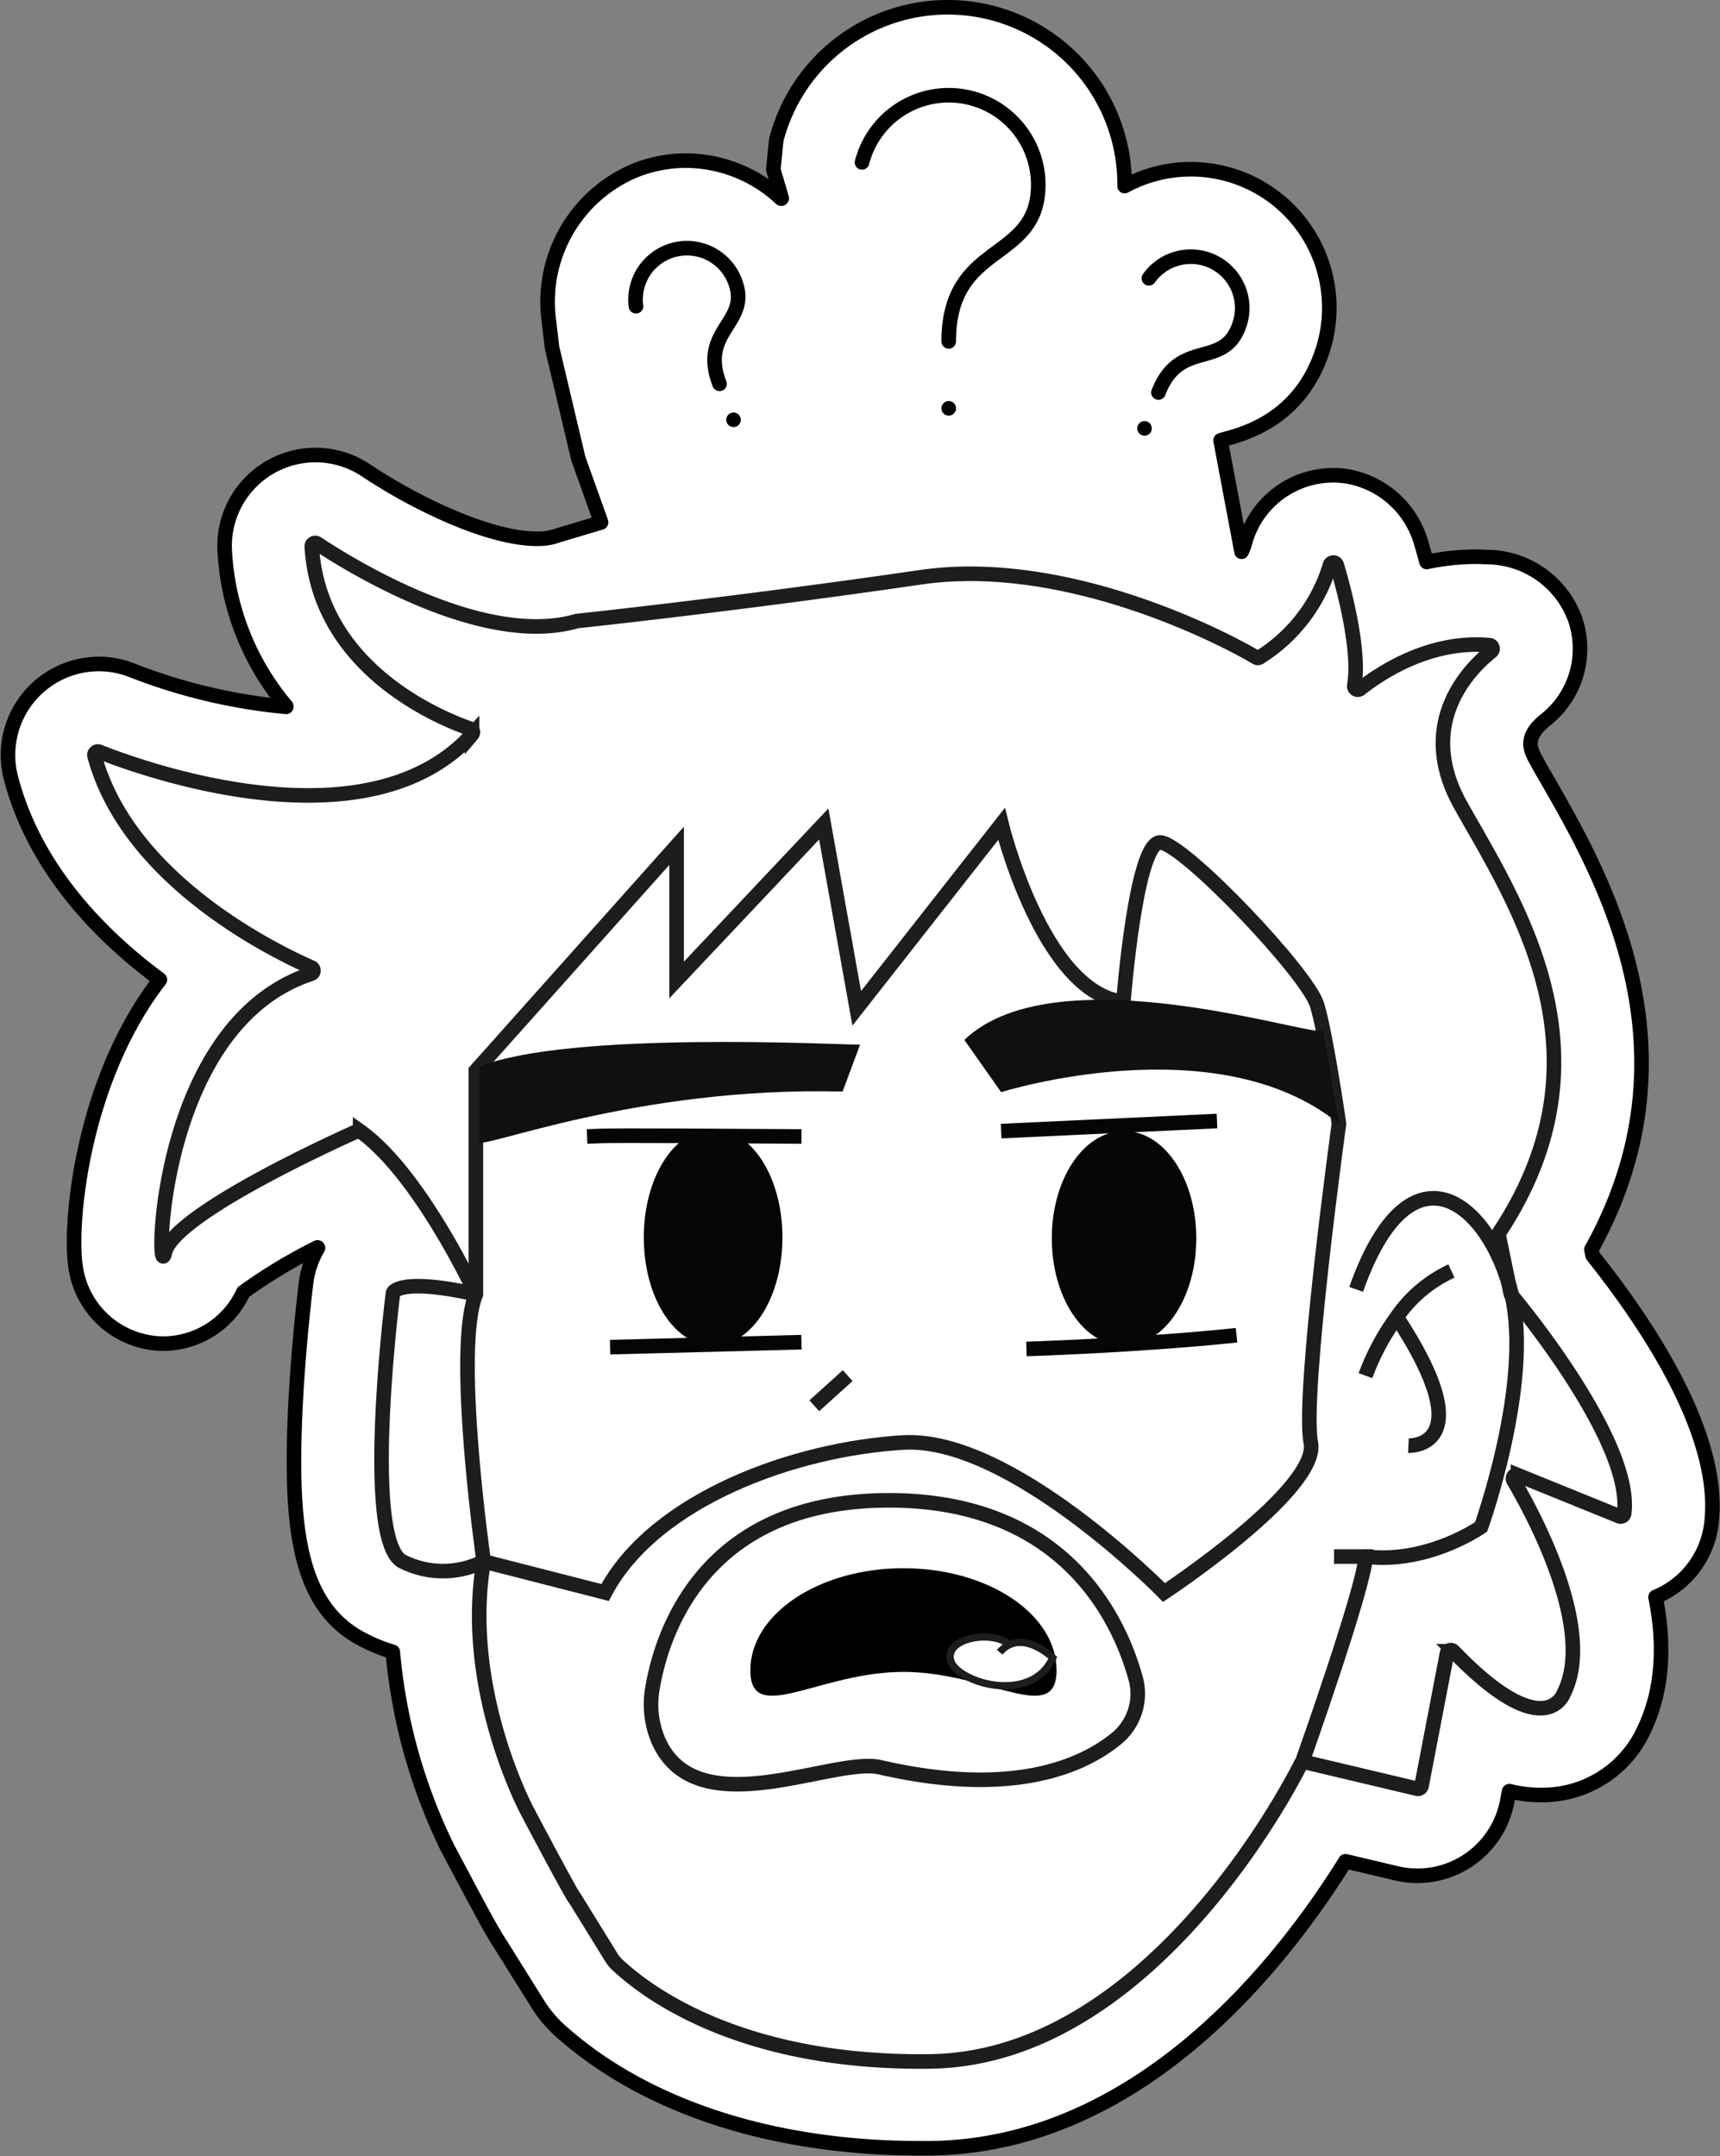 <svg xmlns="http://www.w3.org/2000/svg" viewBox="0 0 235.94 295.72"><rect x="0" y="0" width="235.94" height="295.72" fill="#808080" stroke="none"/><defs><style>.cls-1,.cls-6{fill:#fff;}.cls-1,.cls-7{stroke:#010101;stroke-linecap:round;stroke-linejoin:round;}.cls-1,.cls-2,.cls-4,.cls-5,.cls-7{stroke-width:2px;}.cls-2,.cls-4,.cls-7{fill:none;}.cls-2,.cls-6{stroke:#1d1d1b;}.cls-2,.cls-4,.cls-5,.cls-6{stroke-miterlimit:10;}.cls-3{fill:#101013;}.cls-4,.cls-5{stroke:#040505;}.cls-5{fill:#040505;}</style></defs><title>Face 404</title><g id="Capa_2" data-name="Capa 2"><g id="Capa_4" data-name="Capa 4"><path class="cls-1" d="M82.44,71.58a.06.06,0,0,1,0,.08l-5.63,1.68-1,.31a8.36,8.36,0,0,1-2.16.24c-6.46,0-16.41-4.7-23.41-9.36A12.47,12.47,0,0,0,30.83,75.62a36,36,0,0,0,8.43,21.22s0,.11,0,.1a77.72,77.72,0,0,1-21.13-5,12.3,12.3,0,0,0-4.6-.88,12.48,12.48,0,0,0-12,15.74C4.75,119,13.56,128.14,21.91,134.32a.05.05,0,0,1,0,.08c-10.67,13.79-12.47,33.52-11.53,39.4a12.23,12.23,0,0,0,12,10.47h0a12.13,12.13,0,0,0,11-7.07v0a73.58,73.58,0,0,1,10.15-6.12.06.06,0,0,1,.08.08,12.55,12.55,0,0,0-1.63,4.8c-.2,1.64-1.22,10.27-1.55,19.16-.54,15,.78,25.14,9.08,29.61a22.76,22.76,0,0,0,4.37,1.81s0,0,0,0a76.3,76.3,0,0,0,7.41,26.69c.2.41,2.12,4,3.52,6.64,1.56,2.9,2.74,5.11,3.86,6.81l0,0,5,8a17.21,17.21,0,0,0,3,3.66c11.59,10.5,29.18,16.28,49.53,16.28h1.53c28.58-.39,48.09-25.32,56.82-39.35a0,0,0,0,1,.06,0l6.94,1.64a12.38,12.38,0,0,0,2.91.34,12.54,12.54,0,0,0,12.27-10.1l.28-1.45s0-.06.07-.05a17.61,17.61,0,0,0,4.23.52h0A15.32,15.32,0,0,0,225.62,237c2.57-5.51,2.72-11.72,1.49-17.92a.07.07,0,0,1,0-.07,12.48,12.48,0,0,0,7.63-9.9c1.59-12.06-8.72-27.46-16.27-36.91l-.17-.84c15.2-27.28,1.54-51.18-6-64.31-.49-.85-1-1.69-1.42-2.5-.94-1.67-1.92-3.41,1.16-5.85a12.43,12.43,0,0,0,4-13.85,12.94,12.94,0,0,0-11.6-8.44c-.64,0-1.27-.06-1.91-.06a33.48,33.48,0,0,0-6.78.71.06.06,0,0,1-.07,0c-.22-.82-.45-1.65-.7-2.49a12.83,12.83,0,0,0-10-9.21,12.54,12.54,0,0,0-14.18,9,7.07,7.07,0,0,1-.49,1.31l-2.88-15.28c.23-.08.47-.13.7-.2,2.64-.73,9.66-2.66,12.89-11a19,19,0,0,0-26.75-23.67c0-.09,0-.16,0-.24a24.28,24.28,0,0,0-47.79-6.07h0l-.4,4.05s0,0,0,0l1.15,3.91a.06.06,0,0,1-.1.06,19.16,19.16,0,0,0-13-5.2,18.92,18.92,0,0,0-6.85,1.28,19.51,19.51,0,0,0-12,20.6l.45,3.78h0L79.33,62.9h0Z"/><path class="cls-2" d="M66.35,214.14S62.17,185,65.28,177.5l0-30.67L92.81,116V134.4L113,113l4.52,25.29L137.38,113S143,136.12,154.1,137.4c0,0,1.71-22.28,5.14-21.86s20.14,18,21.43,22.29,3,16.29,3,16.29-5.14,37.28-3.86,43.71-20.14,20.57-20.14,20.57-21-21.43-35.77-20.57S89.81,205.54,83,218.4Z"/><path class="cls-3" d="M65.76,156.59c.12,1.18,21.45-7.62,49.82-6.89l2.4-6.43c-3,0-39.83-1.93-52.22,3Z"/><path class="cls-3" d="M132.28,142.62l5.05,7.16s29.61-9.3,46.34,4.34l-2.18-12.88C181.93,142.94,145.28,130.2,132.28,142.62Z"/><line class="cls-2" x1="116.28" y1="188.66" x2="111.7" y2="192.79"/><path class="cls-2" d="M78.89,260.4c-.27-.07-6.68-12.23-6.8-12.47-1.42-2.86-8.19-17.46-5.88-32.93a.46.46,0,0,0-.63-.51,12.35,12.35,0,0,1-10.38-.35c-5.37-2.89-1.58-34.47-1.3-36.73a.53.53,0,0,1,.14-.29c.45-.43,2.41-1.48,10.26.17a.49.49,0,0,0,.54-.69c-1.72-3.53-8.33-16.39-15.44-21.47a.41.41,0,0,0-.4,0c-2.43,1.08-25.15,11.35-26.37,16.62-1.26,5.47-1.49-31.15,20.06-38.2a.47.47,0,0,0,0-.88c-5.16-2.27-25.12-12-29.72-29a.48.48,0,0,1,.64-.57c5.61,2.23,36.69,13.56,51.14-2.37a.49.49,0,0,0-.21-.78c-3.68-1.27-20.79-8-21.77-25a.47.47,0,0,1,.73-.41c4,2.65,22.68,14.42,35.64,10.63h0c.87-.09,22-2.34,47.12-6,20.19-2.94,42,8.56,46.07,11a.42.42,0,0,0,.43,0,22.57,22.57,0,0,0,9.67-12.65.49.49,0,0,1,.95,0c1.06,3.57,3.21,11.72,2.4,16.49a.49.49,0,0,0,.79.47c2.65-2.1,9.51-6.75,17.73-6a.49.49,0,0,1,.27.86c-2.84,2.26-10.56,9.8-4.17,21.15,7.7,13.68,21.36,34.19,5.26,58.54a.54.54,0,0,0-.08.37l1.65,8a.42.42,0,0,0,.11.22c1.24,1.49,16.73,20.26,15.45,29.94a.49.49,0,0,1-.68.38l-13.88-5.63a.5.5,0,0,0-.62.72c2.71,4.6,11.3,20.42,6.93,29.14,0,0-2.48,7.45-15.18-5.72a.51.51,0,0,0-.86.25L195,244.92a.51.51,0,0,1-.61.39L179,241.66a.5.5,0,0,0-.56.26c-2,4-21.24,40.39-50.83,40.79-27.78.38-40.37-10.93-42.83-13.16a5.27,5.27,0,0,1-.91-1.09Z"/><path class="cls-2" d="M90.29,238.65a12.73,12.73,0,0,1-.78-7.17c1.25-7.35,6.91-25.72,32.44-25.72,24.09,0,31.59,16.34,33.82,24.37a7.94,7.94,0,0,1-2.56,8.25c-4.52,3.74-14.13,8.21-32.43,4C114.31,240.85,95.5,250.62,90.29,238.65Z"/><path class="cls-2" d="M193.2,198.26s10.35.49-1.62-17.65"/><path class="cls-2" d="M187.31,188.66a32.88,32.88,0,0,1,4.27-8,18.52,18.52,0,0,1,7.52-6.35"/><path class="cls-2" d="M187.31,213.47c8.57,1.07,15.86-4.07,15.86-4.07s7.07-19.66,4.18-31.9-13.82-21.88-21.32-.67"/><path class="cls-2" d="M183,213.47h4.34c-.21,4.29-8.68,28.1-8.68,28.1"/><path class="cls-4" d="M80.53,155.86c3-.11,1.57-.18,29.41,0"/><path class="cls-4" d="M83.69,184.75s8.58-.21,26.25-.68"/><ellipse class="cls-5" cx="97.82" cy="169.7" rx="8.51" ry="13.84"/><path class="cls-4" d="M140.8,185s15.39-.47,28.82-1.88"/><path class="cls-4" d="M137.33,155.12l29.61-1.38"/><ellipse class="cls-5" cx="154.19" cy="169.83" rx="8.91" ry="13.72"/><path d="M144.93,229.07c0,7.72-9.42.22-21,.22s-21,7.5-21-.22,9.42-14,21-14S144.93,221.35,144.93,229.07Z"/><path class="cls-6" d="M137.13,226.59c3-3.44,7.29.76,7.29.76-3,6.64-13.52,3.3-14.06.21s6-4,8.09-2"/><path class="cls-7" d="M130.14,56v0m0-9.18c0-13.81,12.28-10.74,12.28-21.48a12.28,12.28,0,0,0-24.17-3.07"/><path class="cls-7" d="M100.62,57.57v0M98.7,52.64c-2.86-7.4,4.35-8.31,2.12-14.06A7.05,7.05,0,0,0,87.24,42"/><path class="cls-7" d="M157,58.75h0m1.91-4.92c2.87-7.4,8.81-3.21,11-9a7.05,7.05,0,0,0-12.31-6.66"/></g></g></svg>